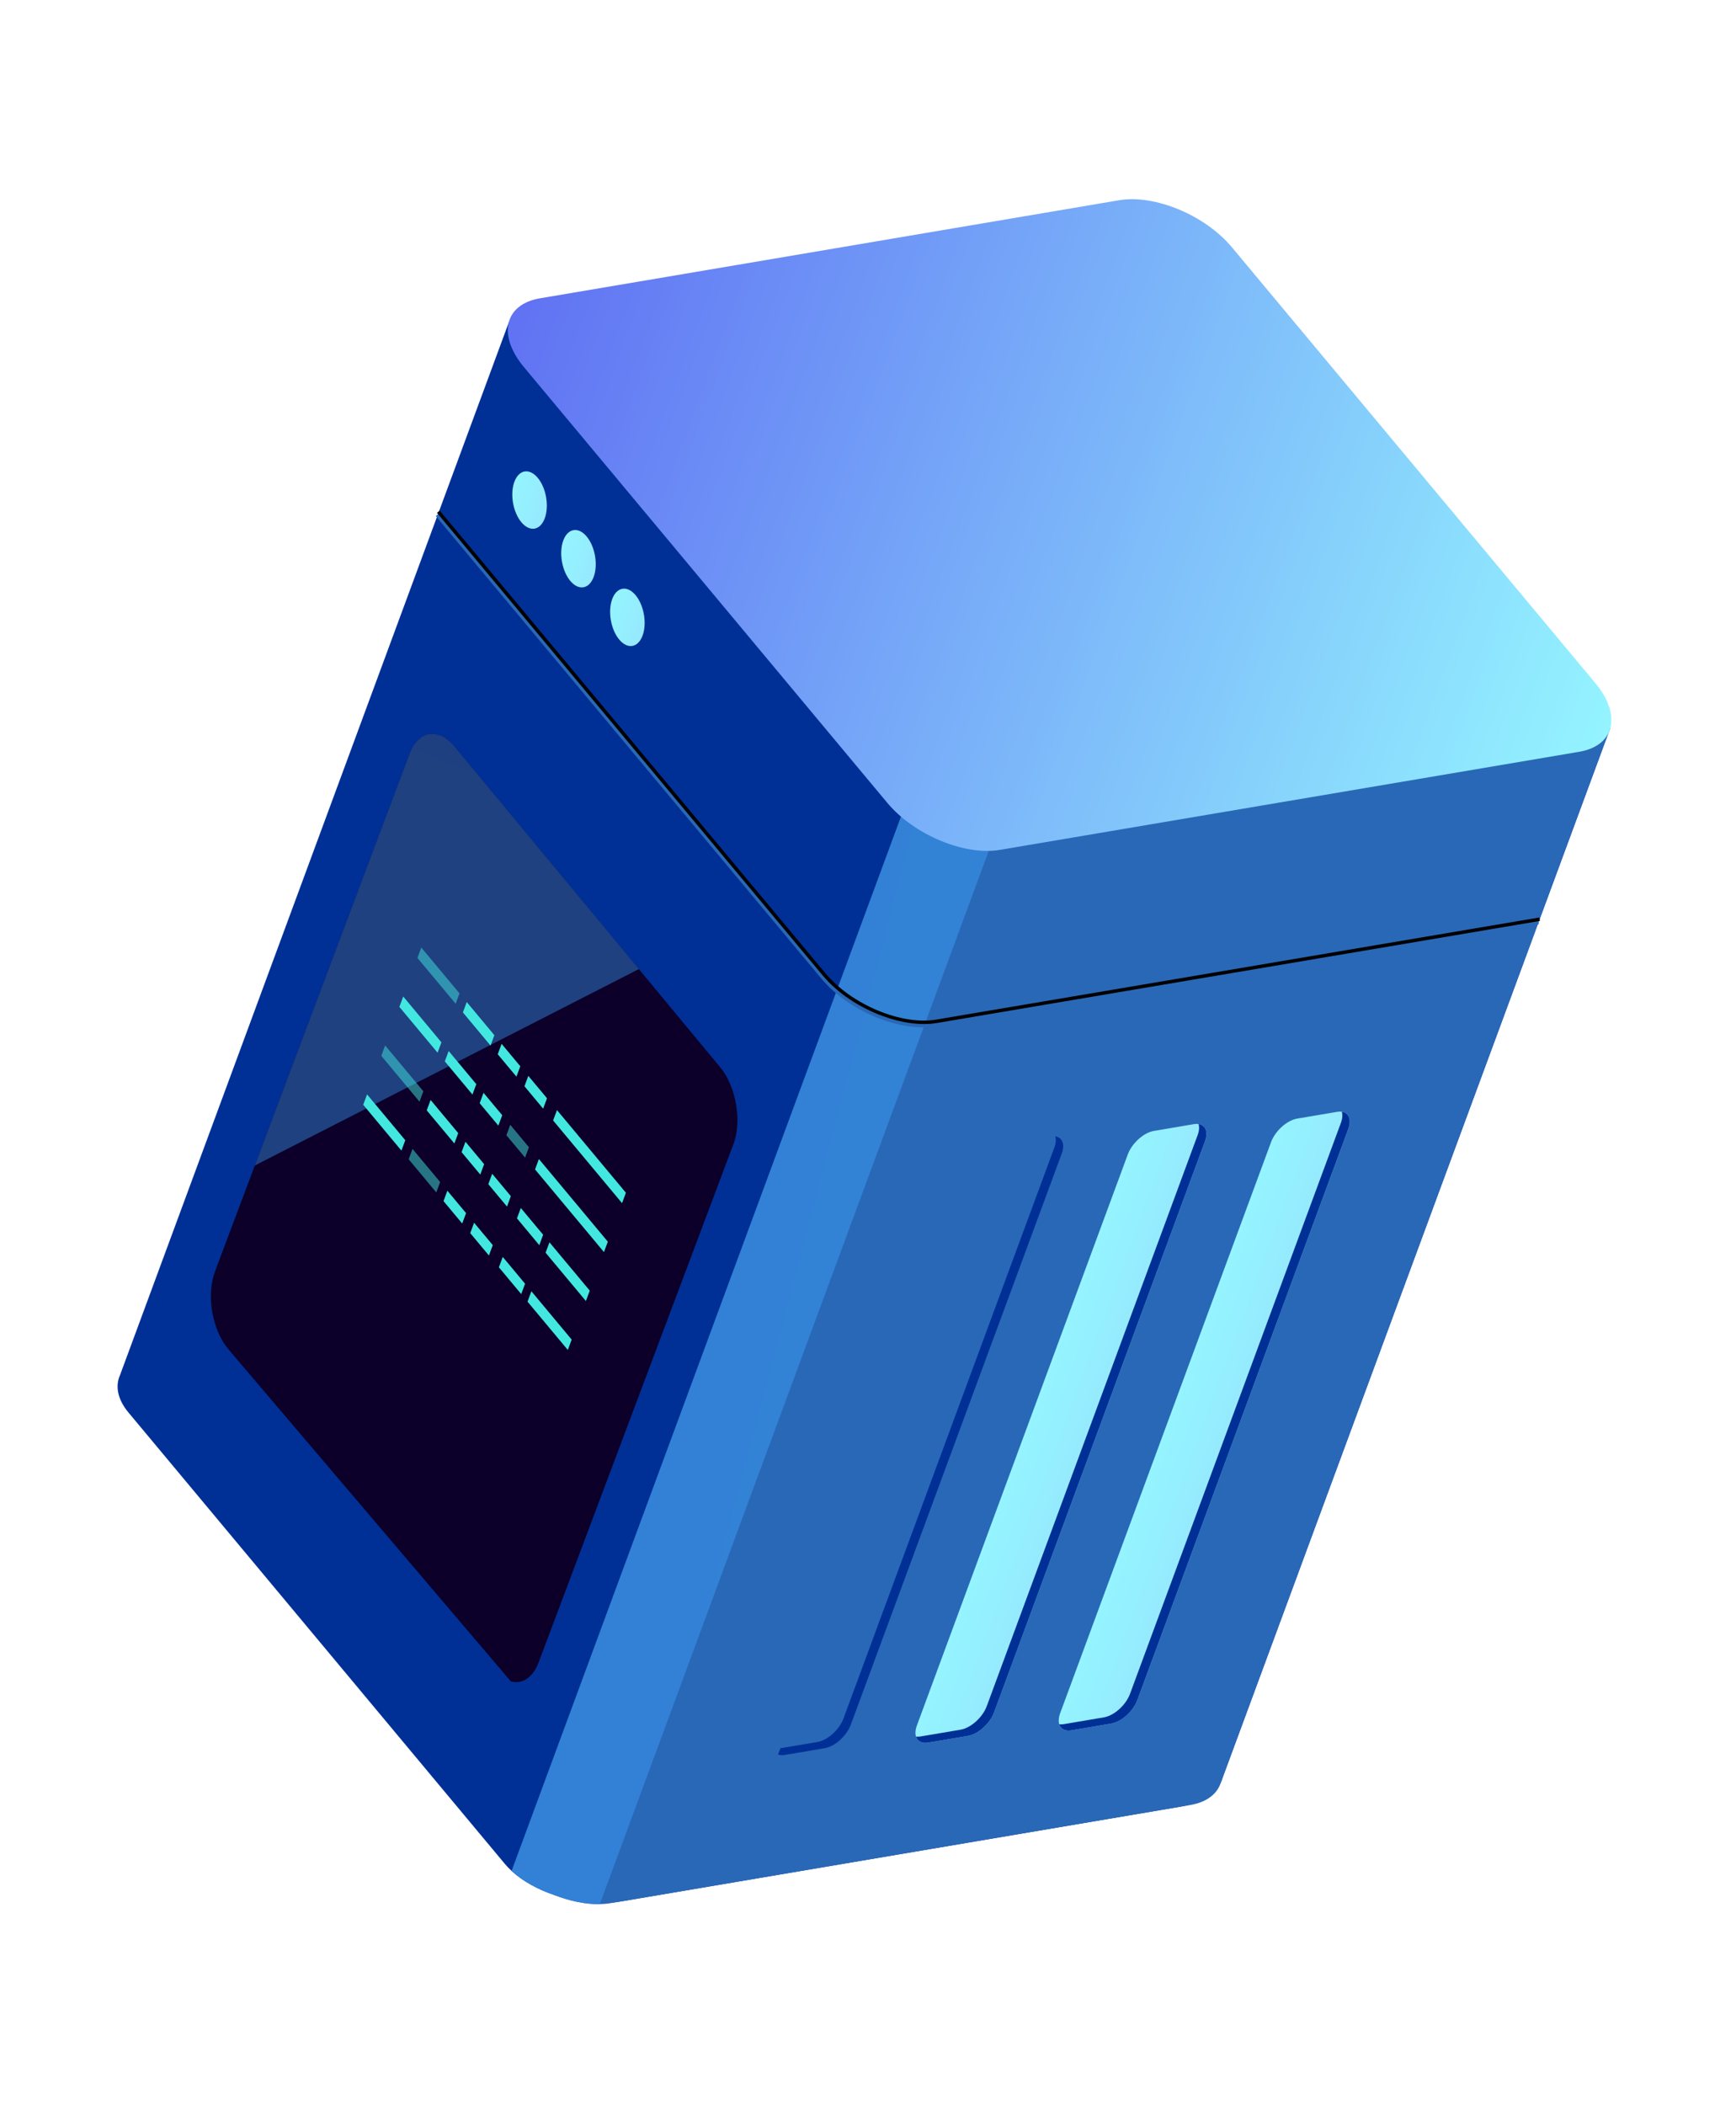 <svg width="184" height="223" viewBox="0 0 184 223" fill="none" xmlns="http://www.w3.org/2000/svg">
<g filter="url(#filter0_f_2341_1399)">
<path d="M129.435 188.741C128.869 190.021 127.377 191.018 125.112 191.405L125.094 191.408L65.817 201.442C65.795 201.446 65.775 201.45 65.752 201.452C65.065 201.565 64.349 201.615 63.621 201.605C62.01 201.591 60.341 201.295 58.793 200.777C57.022 200.183 55.407 199.3 54.225 198.209C53.965 197.969 53.723 197.719 53.507 197.461L13.621 149.651C12.445 148.241 12.198 146.824 12.733 145.649L53.985 34.001L93.19 48.51L108.506 45.918C112.857 45.182 118.368 46.962 120.815 49.899L121.401 50.601L131.483 62.685L170.654 77.181L129.585 188.335C129.582 188.343 129.579 188.355 129.576 188.363C129.538 188.493 129.495 188.618 129.436 188.742L129.435 188.741Z" fill="#003096"/>
<path d="M126.148 191.228L125.111 191.404L125.092 191.407L65.75 201.45L64.759 201.618C64.379 201.682 63.982 201.718 63.576 201.723C62.071 201.753 60.407 201.405 58.792 200.777C58.759 200.764 58.725 200.752 58.69 200.737L115.631 46.623C117.833 47.497 119.933 48.895 121.4 50.602C121.435 50.639 121.471 50.681 121.504 50.722L131.456 62.65L170.676 77.117L129.425 188.765C129.067 190.006 127.958 190.923 126.148 191.228Z" fill="#2968B7"/>
<path style="mix-blend-mode:lighten" d="M105.149 89.205L63.575 201.725C62.07 201.754 60.407 201.406 58.791 200.778C57.02 200.184 55.405 199.301 54.223 198.21L95.778 85.743L105.149 89.205Z" fill="url(#paint0_linear_2341_1399)"/>
<path d="M105.986 90.037L167.376 79.646C171.144 79.008 171.908 75.744 169.081 72.357L130.566 26.193C127.74 22.804 122.393 20.575 118.626 21.212L57.236 31.603C53.468 32.241 52.704 35.504 55.532 38.892L94.046 85.057C96.873 88.445 102.22 90.675 105.987 90.037L105.986 90.037Z" fill="url(#paint1_linear_2341_1399)"/>
<path d="M93.375 107.972C90.959 107.079 88.627 105.553 87.065 103.681L46.191 54.678L46.475 54.442L87.35 103.445C90.134 106.782 95.413 108.989 99.117 108.361L163.028 97.545L163.092 97.909L99.18 108.725C97.446 109.019 95.381 108.713 93.376 107.972L93.375 107.972Z" fill="#2968B7"/>
<path d="M93.502 107.627C91.086 106.734 88.754 105.21 87.193 103.336L46.318 54.333L46.603 54.097L87.478 103.1C90.262 106.438 95.541 108.644 99.244 108.016L163.156 97.2L163.219 97.564L99.307 108.38C97.574 108.674 95.51 108.369 93.504 107.628L93.502 107.627Z" fill="black"/>
<path d="M64.886 63.473C64.407 64.771 64.74 66.688 65.629 67.754C66.519 68.82 67.628 68.632 68.108 67.334C68.587 66.036 68.254 64.119 67.365 63.053C66.475 61.987 65.366 62.175 64.886 63.473Z" fill="url(#paint2_linear_2341_1399)"/>
<path d="M59.703 57.26C59.223 58.558 59.556 60.475 60.445 61.541C61.335 62.607 62.445 62.419 62.924 61.121C63.404 59.823 63.071 57.906 62.182 56.84C61.292 55.774 60.182 55.962 59.703 57.26Z" fill="url(#paint3_linear_2341_1399)"/>
<path d="M54.519 51.046C54.039 52.344 54.372 54.261 55.261 55.327C56.151 56.394 57.261 56.206 57.74 54.908C58.22 53.61 57.887 51.693 56.998 50.627C56.108 49.56 54.998 49.748 54.519 51.046Z" fill="url(#paint4_linear_2341_1399)"/>
<path d="M77.736 121.217L57.095 176.106C56.485 177.739 55.346 178.443 54.153 178.141L24.189 142.925C23.348 141.917 22.768 140.516 22.506 139.056C22.238 137.559 22.306 136.004 22.771 134.753L23.055 133.983L43.413 79.867C44.332 77.399 46.463 77.05 48.165 79.091L76.319 113.049C77.32 114.247 77.951 116.007 78.114 117.754C78.23 118.979 78.116 120.203 77.735 121.22L77.736 121.217Z" fill="url(#paint5_radial_2341_1399)"/>
<path style="mix-blend-mode:lighten" opacity="0.5" d="M67.714 102.665L27.011 123.475L43.413 79.864C44.333 77.397 46.464 77.047 48.166 79.089L67.712 102.666L67.714 102.665Z" fill="url(#paint6_linear_2341_1399)"/>
<path d="M117.78 182.599L113.546 183.316C112.457 183.5 111.929 182.683 112.371 181.488L134.719 121.001C135.16 119.808 136.401 118.691 137.492 118.507L141.726 117.791C142.815 117.606 143.343 118.424 142.901 119.618L120.553 180.105C120.112 181.298 118.871 182.415 117.78 182.599Z" fill="url(#paint7_linear_2341_1399)"/>
<path d="M102.595 183.903L98.361 184.62C97.271 184.804 96.744 183.987 97.185 182.792L119.534 122.305C119.974 121.112 121.215 119.995 122.306 119.811L126.54 119.095C127.631 118.91 128.157 119.728 127.716 120.922L105.367 181.409C104.927 182.602 103.686 183.719 102.595 183.903Z" fill="url(#paint8_linear_2341_1399)"/>
<path d="M87.409 185.209L83.175 185.925C82.085 186.11 81.558 185.292 81.999 184.098L104.348 123.611C104.788 122.418 106.029 121.301 107.12 121.117L111.354 120.4C112.444 120.216 112.971 121.033 112.53 122.228L90.181 182.715C89.74 183.908 88.5 185.025 87.409 185.209Z" fill="#2968B7"/>
<path d="M142.9 119.617L120.551 180.104C120.111 181.297 118.871 182.415 117.78 182.599L113.546 183.316C112.879 183.428 112.422 183.165 112.27 182.669C112.42 182.69 112.585 182.689 112.768 182.658L117.002 181.941C118.092 181.757 119.332 180.639 119.773 179.447L142.122 118.96C142.293 118.497 142.318 118.092 142.22 117.778C142.963 117.887 143.266 118.622 142.899 119.616L142.9 119.617Z" fill="#003096"/>
<path d="M127.714 120.922L105.366 181.409C104.925 182.602 103.685 183.719 102.595 183.903L98.361 184.62C97.692 184.732 97.234 184.468 97.085 183.973C97.233 183.997 97.401 183.994 97.583 183.962L101.817 183.246C102.906 183.061 104.147 181.944 104.588 180.751L126.936 120.264C127.107 119.802 127.132 119.397 127.034 119.084C127.777 119.192 128.081 119.926 127.713 120.92L127.714 120.922Z" fill="#003096"/>
<path d="M111.85 120.39C111.947 120.703 111.922 121.11 111.751 121.571L89.403 182.057C88.962 183.251 87.72 184.368 86.632 184.553L82.71 185.214L82.464 185.882C82.66 185.955 82.899 185.972 83.175 185.925L87.409 185.209C88.5 185.025 89.739 183.907 90.18 182.713L112.529 122.227C112.896 121.232 112.593 120.498 111.85 120.388L111.85 120.39Z" fill="#003096"/>
<path d="M66.34 126.362L59.034 117.604L58.626 118.705L65.932 127.463L66.34 126.362Z" fill="#42E8E0"/>
<path d="M57.977 116.354L55.997 113.981L55.589 115.081L57.569 117.455L57.977 116.354Z" fill="#42E8E0"/>
<path opacity="0.5" d="M48.703 105.241L44.654 100.386L44.246 101.487L48.296 106.341L48.703 105.241Z" fill="#42E8E0"/>
<path d="M52.399 109.671L49.47 106.159L49.063 107.261L51.991 110.771L52.399 109.671Z" fill="#42E8E0"/>
<path d="M55.145 112.963L53.166 110.589L52.757 111.69L54.737 114.063L55.145 112.963Z" fill="#42E8E0"/>
<path d="M64.424 131.547L57.118 122.79L56.71 123.891L64.015 132.648L64.424 131.547Z" fill="#42E8E0"/>
<path opacity="0.5" d="M56.061 121.54L54.082 119.166L53.673 120.267L55.653 122.64L56.061 121.54Z" fill="#42E8E0"/>
<path d="M46.787 110.427L42.738 105.571L42.33 106.673L46.38 111.527L46.787 110.427Z" fill="#42E8E0"/>
<path d="M50.483 114.857L47.554 111.345L47.147 112.447L50.075 115.957L50.483 114.857Z" fill="#42E8E0"/>
<path d="M53.23 118.148L51.25 115.775L50.841 116.876L52.821 119.249L53.23 118.148Z" fill="#42E8E0"/>
<path d="M55.202 127.976L57.568 130.812L57.161 131.914L54.794 129.077L55.202 127.976Z" fill="#42E8E0"/>
<path d="M62.508 136.733L62.1 137.833L57.83 132.715L58.237 131.613L62.508 136.733Z" fill="#42E8E0"/>
<path d="M54.145 126.726L52.165 124.352L51.757 125.453L53.737 127.826L54.145 126.726Z" fill="#42E8E0"/>
<path opacity="0.5" d="M44.871 115.613L40.822 110.757L40.414 111.857L44.464 116.713L44.871 115.613Z" fill="#42E8E0"/>
<path d="M48.567 120.043L45.638 116.531L45.231 117.633L48.159 121.143L48.567 120.043Z" fill="#42E8E0"/>
<path d="M51.314 123.334L49.334 120.961L48.925 122.062L50.905 124.435L51.314 123.334Z" fill="#42E8E0"/>
<path d="M53.286 133.162L55.652 135.998L55.245 137.098L52.878 134.262L53.286 133.162Z" fill="#42E8E0"/>
<path d="M60.592 141.919L60.184 143.019L55.914 137.901L56.321 136.799L60.592 141.919Z" fill="#42E8E0"/>
<path d="M52.229 131.912L50.249 129.538L49.841 130.639L51.821 133.011L52.229 131.912Z" fill="#42E8E0"/>
<path d="M42.955 120.797L38.906 115.943L38.498 117.043L42.548 121.899L42.955 120.797Z" fill="#42E8E0"/>
<path opacity="0.5" d="M46.651 125.227L43.721 121.717L43.315 122.817L46.243 126.329L46.651 125.227Z" fill="#42E8E0"/>
<path d="M49.398 128.52L47.417 126.147L47.01 127.247L48.989 129.621L49.398 128.52Z" fill="#42E8E0"/>
</g>
<defs>
<filter id="filter0_f_2341_1399" x="6.264" y="14.903" width="170.723" height="193.023" filterUnits="userSpaceOnUse" color-interpolation-filters="sRGB">
<feFlood flood-opacity="0" result="BackgroundImageFix"/>
<feBlend mode="normal" in="SourceGraphic" in2="BackgroundImageFix" result="shape"/>
<feGaussianBlur stdDeviation="3.1" result="effect1_foregroundBlur_2341_1399"/>
</filter>
<linearGradient id="paint0_linear_2341_1399" x1="-52.577" y1="108.894" x2="156.516" y2="164.113" gradientUnits="userSpaceOnUse">
<stop stop-color="#2D7DD5"/>
<stop offset="1" stop-color="#3584D7"/>
</linearGradient>
<linearGradient id="paint1_linear_2341_1399" x1="170.669" y1="77.188" x2="53.943" y2="34.06" gradientUnits="userSpaceOnUse">
<stop stop-color="#94F4FF"/>
<stop offset="0.99" stop-color="#6173F3"/>
</linearGradient>
<linearGradient id="paint2_linear_2341_1399" x1="64.452" y1="64.648" x2="68.542" y2="66.159" gradientUnits="userSpaceOnUse">
<stop stop-color="#94F4FF"/>
<stop offset="0.99" stop-color="#95E9FD"/>
</linearGradient>
<linearGradient id="paint3_linear_2341_1399" x1="59.269" y1="58.435" x2="63.36" y2="59.947" gradientUnits="userSpaceOnUse">
<stop stop-color="#94F4FF"/>
<stop offset="0.99" stop-color="#95E9FD"/>
</linearGradient>
<linearGradient id="paint4_linear_2341_1399" x1="54.084" y1="52.223" x2="58.175" y2="53.734" gradientUnits="userSpaceOnUse">
<stop stop-color="#94F4FF"/>
<stop offset="0.99" stop-color="#95E9FD"/>
</linearGradient>
<radialGradient id="paint5_radial_2341_1399" cx="0" cy="0" r="1" gradientUnits="userSpaceOnUse" gradientTransform="translate(177.177 107.193) rotate(20.278) scale(100.016 99.552)">
<stop offset="0.02" stop-color="#1D74FF"/>
<stop offset="0.12" stop-color="#2B4BDF"/>
<stop offset="0.27" stop-color="#2B21BA"/>
<stop offset="0.38" stop-color="#2C0AA5"/>
<stop offset="0.47" stop-color="#320399"/>
<stop offset="0.56" stop-color="#350094"/>
<stop offset="0.66" stop-color="#280074"/>
<stop offset="0.81" stop-color="#19004C"/>
<stop offset="0.93" stop-color="#0F0033"/>
<stop offset="1" stop-color="#0C002A"/>
</radialGradient>
<linearGradient id="paint6_linear_2341_1399" x1="118.636" y1="-67.227" x2="12.61" y2="199.376" gradientUnits="userSpaceOnUse">
<stop stop-color="#2D7DD5"/>
<stop offset="1" stop-color="#3584D7"/>
</linearGradient>
<linearGradient id="paint7_linear_2341_1399" x1="124.262" y1="149.307" x2="131.011" y2="151.801" gradientUnits="userSpaceOnUse">
<stop stop-color="#94F4FF"/>
<stop offset="0.99" stop-color="#95E9FD"/>
</linearGradient>
<linearGradient id="paint8_linear_2341_1399" x1="109.075" y1="150.611" x2="115.825" y2="153.105" gradientUnits="userSpaceOnUse">
<stop stop-color="#94F4FF"/>
<stop offset="0.99" stop-color="#95E9FD"/>
</linearGradient>
</defs>
</svg>
